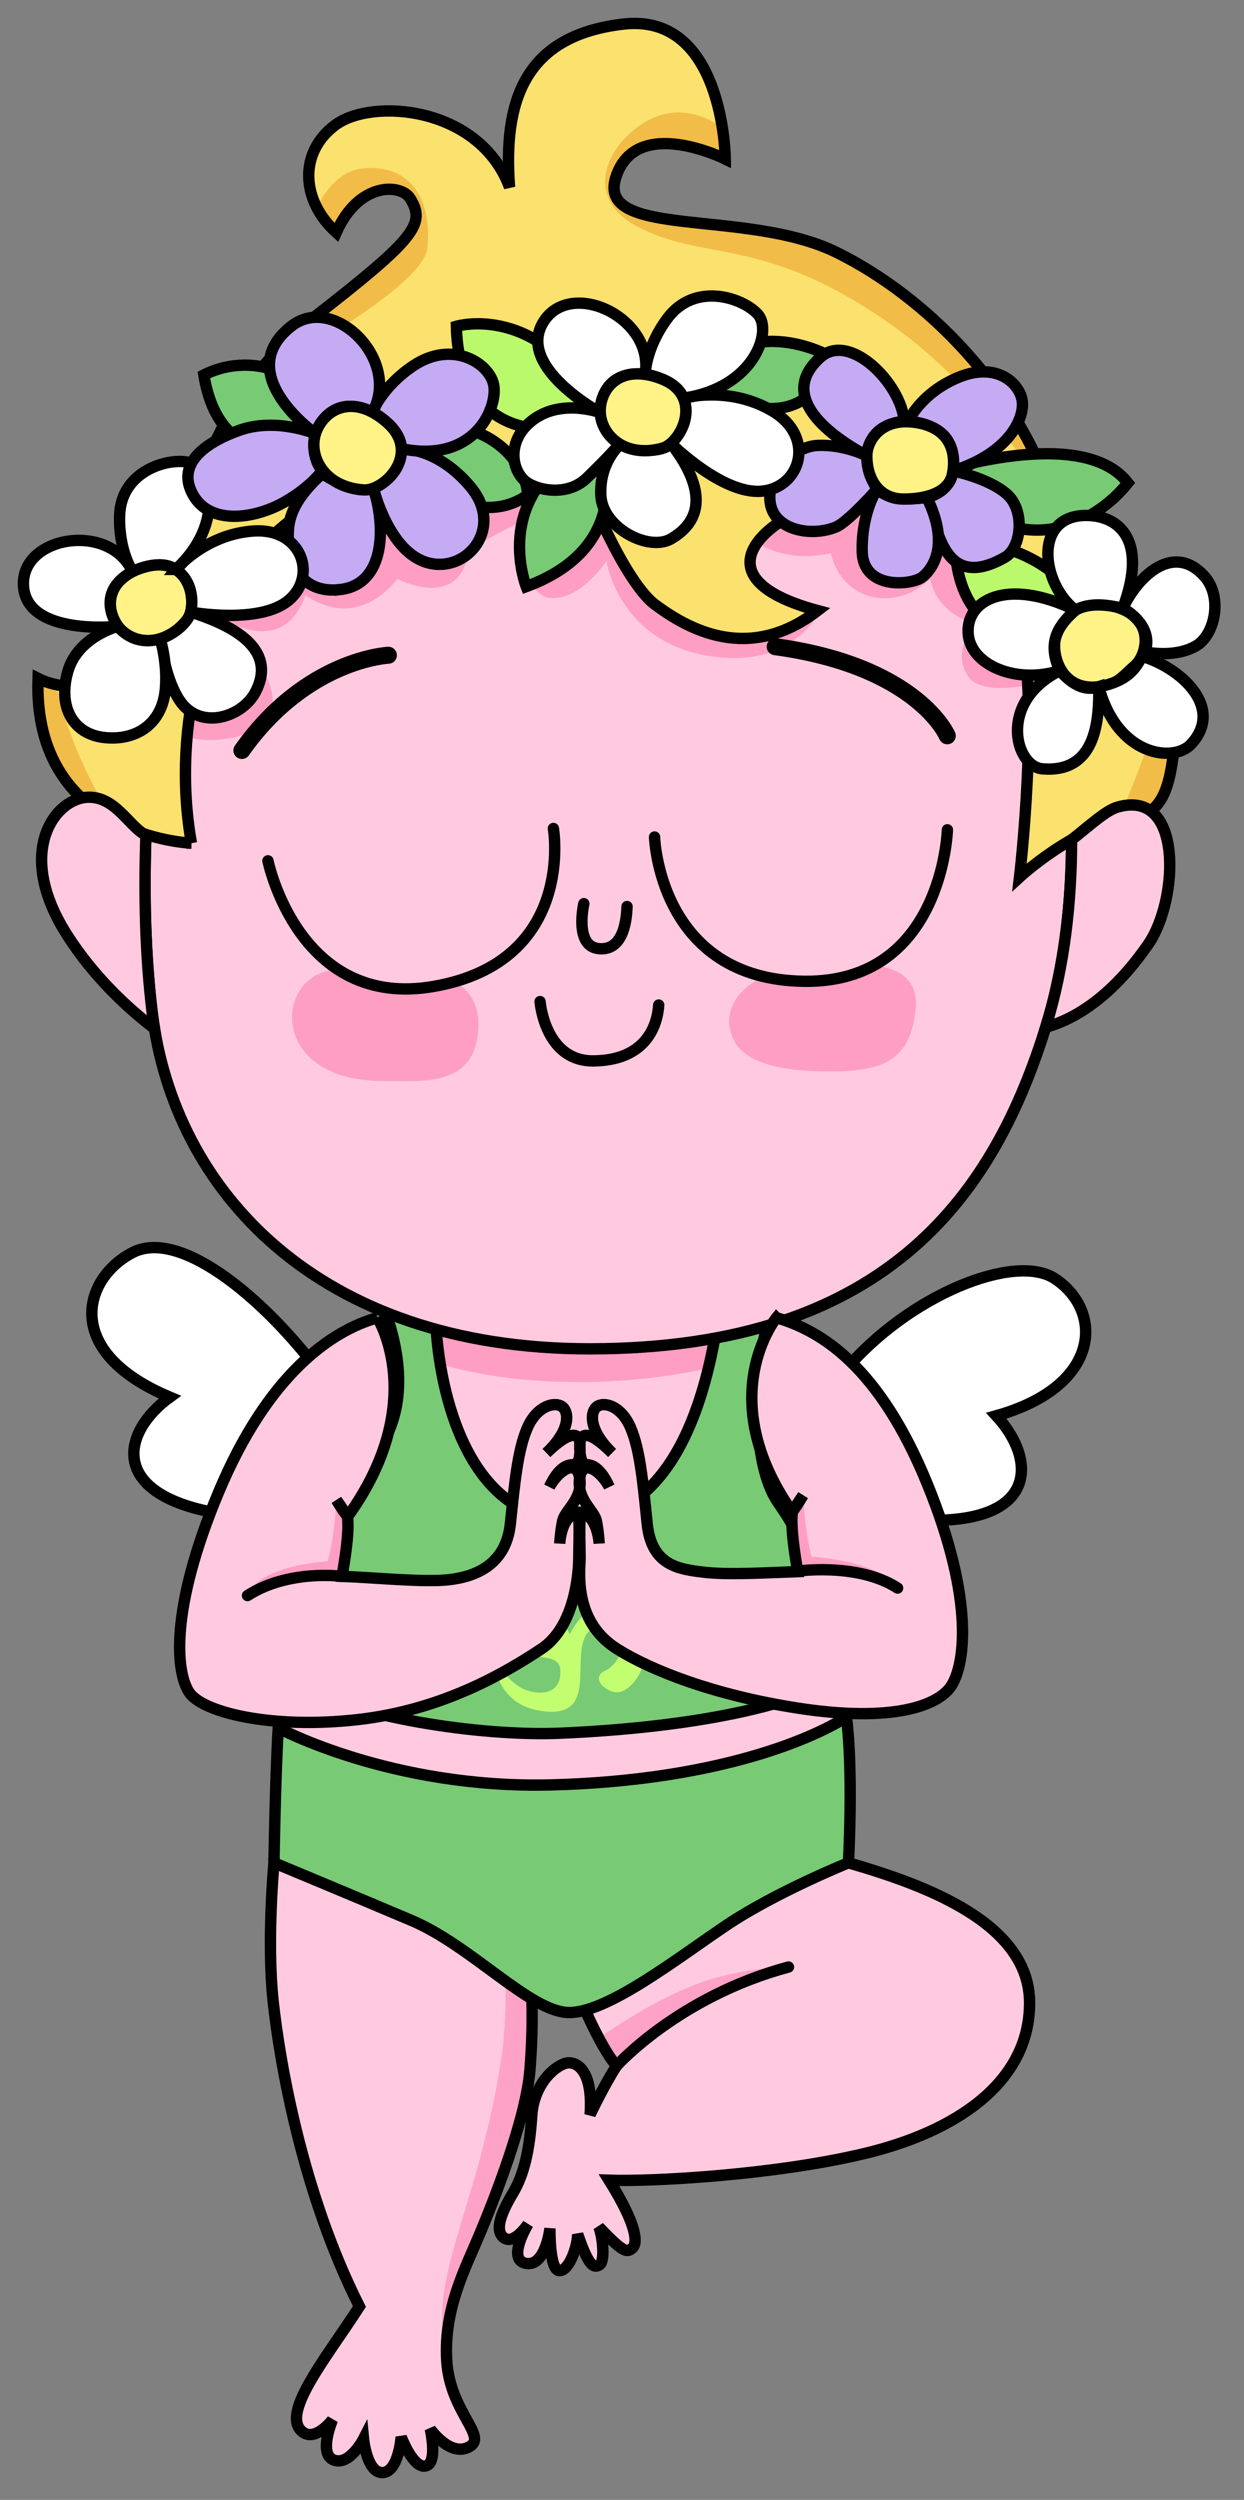 <svg xmlns="http://www.w3.org/2000/svg" fill-rule="evenodd" clip-rule="evenodd" viewBox="0 0 219 440">
  <rect x="0" y="0" width="219" height="440" fill="#808080" stroke="none"/>
  <g id="grl3" fill-rule="nonzero">
    <path fill="#fff" stroke="#000" stroke-width="2" d="M60.879 293.551s-32.293-9.242-22.875-27.273c-18.932-3.419-16.558-14.232-8.113-20.373-19.11-8.016-15.221-20.952-6.562-25.44 8.659-4.487 24.362 8.957 34.404 23.078 19.761 27.788 14.714 48.503 3.146 50.008z"/>
    <path fill="#fff" stroke="#000" stroke-width="2" d="M135.728 289.881s33.475-2.78 27.747-22.3c19.234.332 19.01-10.736 11.922-18.403 18.536-5.214 18.893-18.451 10.32-24.121-7.007-4.634-25.774 2.807-37.17 16.385-21.921 26.118-23.873 44.711-12.819 48.439z"/>
    <path fill="#ffcae0" d="M101.664 350.651s3.845 9.512 6.881 12.952c-2.226 3.442-4.665 8.576-4.665 8.576.513-7.189-1.926-9.115-3.723-9.115s-6.162 3.21-6.547 9.372c-.385 6.162-1.412 10.399-3.338 13.608-1.925 3.209-3.337 6.546-1.54 7.831 1.797 1.283 4.236-2.44 4.236-2.44s-3.851 6.29-.385 6.933c3.466.641 4.236-6.162 4.236-6.162s-.128 7.445 1.669 7.445c1.798 0 3.21-4.493 3.21-6.418 1.925 5.648 2.824 6.033 3.851 5.392 1.027-.643.513-5.136-.129-6.676 4.494 4.75 5.007 4.493 5.906 3.723.898-.771 1.026-3.723-4.108-11.939 7.446.257 28.744-.852 44.836-4.667 16.091-3.815 29.197-12.442 29.197-26.543 0-14.101-18.488-20.783-31.889-24.658-13.4-3.876-47.698 22.786-47.698 22.786"/>
    <path fill="#ffa2c7" d="M138.806 346.208c-9.653.516-17.451 1.654-33.408 12.476 1.024 1.929 2.13 3.766 3.147 4.919 0 0 10.877-12.181 30.261-17.395"/>
    <path fill="none" stroke="#000" stroke-linecap="round" stroke-linejoin="round" stroke-width="2" d="M108.546 363.603s10.876-12.181 30.261-17.395"/>
    <path fill="none" stroke="#000" stroke-width="2" d="M101.664 350.651s3.845 9.512 6.881 12.952c-2.226 3.442-4.665 8.576-4.665 8.576.513-7.189-1.926-9.115-3.723-9.115s-6.162 3.21-6.547 9.372c-.385 6.162-1.412 10.399-3.338 13.608-1.925 3.209-3.337 6.546-1.54 7.831 1.797 1.283 4.236-2.44 4.236-2.44s-3.851 6.29-.385 6.933c3.466.641 4.236-6.162 4.236-6.162s-.128 7.445 1.669 7.445c1.798 0 3.21-4.493 3.21-6.418 1.925 5.648 2.824 6.033 3.851 5.392 1.027-.643.513-5.136-.129-6.676 4.494 4.75 5.007 4.493 5.906 3.723.898-.771 1.026-3.723-4.108-11.939 7.446.257 28.744-.852 44.836-4.667 16.091-3.815 29.197-12.442 29.197-26.543 0-14.101-18.488-20.783-31.889-24.658-13.4-3.876-47.698 22.786-47.698 22.786z"/>
    <path fill="#ffcae0" d="M48.231 327.865s-1.289 13.74-.146 24.356c1.144 10.618 5.063 33.647 15.19 53.736-5.553 8.656-13.593 18.357-10.32 21.794 2.325 2.441 5.58-1.861 5.58-1.861s-2.557 6.046.233 7.092c2.79 1.046 5.232-3.721 5.232-3.721s.581 6.046 3.371 5.93c2.79-.116 3.256-6.278 3.256-6.278s2.092 5.581 4.301 5.115c2.209-.465.814-6.51.814-6.51s3.488 4.999 6.859 3.139c3.371-1.86-3.371-6.045-3.953-15.113-.581-9.069 3.255-16.277 5.697-22.089 2.441-5.814 8.254-20.346 8.951-29.182.698-8.835.233-14.648.233-14.648s-9.766-11.044-18.834-16.393c-9.068-5.347-26.464-5.367-26.464-5.367"/>
    <path fill="#ffa2c7" d="M88.864 344.751c.273 5.34.268 12.332-.834 19.017-2.216 13.433-5.54 22.712-7.895 31.021-2.003 7.073-3.194 13.044-1.542 19.191-.082-8.338 3.452-15.052 5.751-20.527 2.441-5.812 8.254-20.345 8.952-29.181.697-8.834.233-14.648.233-14.648s-1.842-2.081-4.665-4.873"/>
    <path fill="none" stroke="#000" stroke-width="2" d="M48.231 327.865s-1.289 13.74-.146 24.356c1.144 10.618 5.063 33.647 15.19 53.736-5.553 8.656-13.593 18.357-10.32 21.794 2.325 2.441 5.58-1.861 5.58-1.861s-2.557 6.046.233 7.092c2.79 1.046 5.232-3.721 5.232-3.721s.581 6.046 3.371 5.93c2.79-.116 3.256-6.278 3.256-6.278s2.092 5.581 4.301 5.115c2.209-.465.814-6.51.814-6.51s3.488 4.999 6.859 3.139c3.371-1.86-3.371-6.045-3.953-15.113-.581-9.069 3.255-16.277 5.697-22.089 2.441-5.814 8.254-20.346 8.951-29.182.698-8.835.233-14.648.233-14.648s-9.766-11.044-18.834-16.393c-9.068-5.347-26.464-5.367-26.464-5.367z"/>
    <path fill="#ffcae0" stroke="#000" stroke-width="2" d="M50.151 296.032s-1.062 6.021-1.165 8.094c-.104 2.073 15.903 15.988 49.402 16.416 33.498.427 50.619-18.317 50.619-18.317s-.428-4.696-1.106-6.888c-9.204-1.235-36.979-1.101-49.241-1.139-31.032-.096-48.509 1.834-48.509 1.834z"/>
    <path fill="#ffcae0" d="M74.397 232.33s8.981 3.813 26.697 4.306c17.716.492 26.574-2.337 26.574-2.337s-4.183 34.816-26.943 34.078c-22.76-.738-25.59-28.542-26.328-36.047"/>
    <path fill="#ff9ec3" d="M101.093 236.635c-17.716-.492-26.697-4.306-26.697-4.306.157 1.59.41 4.098.924 7.061 5.436 1.844 13.337 3.599 24.076 3.832 11.176.243 20.433-1.199 27.092-2.787.874-3.635 1.179-6.137 1.179-6.137s-8.858 2.829-26.574 2.337"/>
    <path fill="#78cb74" stroke="#000" stroke-width="2" d="M135.895 230.525c-2.811 1.002-6.013 1.906-9.654 2.624-1.752 10.702-6.939 35.037-26.521 34.392-18.227-.601-22.767-24.4-23.065-36.223-3.961-.973-7.226-2.058-9.88-3.156 1.93 4.431 5.391 14.452 1.906 23.165-4.633 11.581-16.678 25.248-18.531 44.705 15.057 7.181 36.599 9.497 48.18 9.033 11.582-.463 36.135-2.316 49.57-9.728-3.475-16.91-5.56-23.164-10.887-30.807-5.221-7.49-4.212-25.65-1.118-34.005z"/>
    <path fill="#ffcae0" d="M103.838 237.404c-48.004.013-73.245-28.031-77.033-59.098-3.789-31.065 1.767-67.182 5.051-77.79 3.283-10.608 15.407-42.937 71.982-46.472 56.575-3.536 72.992 36.369 78.043 49.756 5.052 13.385 11.113 48.24 2.273 76.78-8.839 28.54-27.025 56.811-80.316 56.824"/>
    <path fill="none" stroke="#000" stroke-width="2" d="M103.838 237.404c-48.004.013-73.245-28.031-77.033-59.098-3.789-31.065 1.767-67.182 5.051-77.79 3.283-10.608 15.407-42.937 71.982-46.472 56.575-3.536 72.992 36.369 78.043 49.756 5.052 13.385 11.113 48.24 2.273 76.78-8.839 28.54-27.025 56.811-80.316 56.824z"/>
    <path fill="#ff9ec3" d="M181.881 103.799c-5.051-13.387-21.468-53.292-78.043-49.756-56.576 3.535-68.699 35.864-71.982 46.472-1.478 4.774-3.414 14.722-4.753 27.044 4.257 2.257 9.513 3.625 15.235 1.926 14.364-4.265-3.142-20.649-3.142-20.649s10.549 7.183 14.588-4.04c9.651 6.509 16.16-2.917 16.16-2.917s10.998 5.835 12.568-4.937c5.612-3.592 8.978-4.939 8.978-4.939s0 12.793 5.387 13.242c5.386.45 9.875-6.508 9.875-6.508s2.387 16.06 21.321 17.057c12.793.673 16.833-9.202 16.833-9.202-15.486 3.815-17.281-1.122-15.711-14.364 5.612 5.836 11.671 6.284 17.058 5.162 2.244 8.977 11.895 10.099 17.506 4.489 1.347 6.509 7.855 7.855 7.855 7.855s-4.488 5.162-.898 9.651c2.24 2.799 9.887 1.584 15.329.272-1.23-6.581-2.737-12.077-4.164-15.858"/>
    <path fill="none" stroke="#000" stroke-linecap="round" stroke-linejoin="round" stroke-width="3" d="M68.367 115.325s-14.395.645-25.781 16.758"/>
    <path fill="none" stroke="#000" stroke-linecap="round" stroke-linejoin="round" stroke-width="3" d="M166.762 129.504s-5.156-12.246-30.292-15.684"/>
    <path fill="#ff9ec3" d="M67.294 190.249c-20.184 0-18.999-18.811-8.277-19.562 10.722-.753 25.395-1.318 25.207 9.781-.188 11.098-9.97 9.781-16.93 9.781"/>
    <path fill="#ff9ec3" d="M147.616 188.556c-17.123.364-18.623-4.891-19.187-7.9-.564-3.01 1.505-9.594 14.296-10.723 12.792-1.129 19.375.376 18.435 8.089-.94 7.712-4.703 10.346-13.544 10.534"/>
    <path fill="none" stroke="#000" stroke-linecap="round" stroke-linejoin="round" stroke-width="2" d="M102.784 159.048s-1.724 7.401 2.535 7.908c4.258.508 4.968-4.561 5.069-7.4"/>
    <path fill="none" stroke="#000" stroke-linecap="round" stroke-linejoin="round" stroke-width="2" d="M95.078 176.285s.812 10.544 9.429 10.442c8.618-.1 11.153-5.474 11.457-9.834"/>
    <path fill="#fbe16e" d="M33.698 148.404s-28-1-27-29c8 4 21.5-.5 23.5-14.5s7-35 25-49 19.792-16.496 17-21c-1.579-2.546-9-3-13 6-6.149-5.526-6.701-14.028-.187-18.886 6.515-4.858 25.395-3.312 30.695 10.931-1.104-14.685 2.262-26.652 20.026-28.709 17.764-2.058 17.951 23.748 17.951 23.748s-15.707-7.855-19.26 3.179c-3.553 11.032 23 5.423 38.894 13.276 15.895 7.854 32.163 24.309 38.334 44.317 6.171 20.008 9.536 37.959 21.878 31.602-1.122 17.39-1.309 23-9.911 24.122-8.602 1.122-18.138 9.91-18.138 9.91s3.74-31.601-.187-46.186c-3.927-14.586-15.333-22.066-27.675-21.318-12.341.748-32.724 13.837-7.667 20.57-12.154 9.349-22.834 3.256-28.63-1.045-5.797-4.301-14.191-24.387-14.752-30.183-14.585 8.788-33.098-.374-53.292 18.699-11.016 10.403-17.246 32.711-13.579 53.473"/>
    <path fill="#f1bc47" d="M20.034 144.513c-6.12-9.681-8.91-18.306-10.176-24.024-1.115-.234-2.179-.594-3.16-1.085-.505 14.143 6.389 21.392 13.336 25.109"/>
    <path fill="#f1bc47" d="M196.701 144.651c.306-.058.613-.128.917-.167 8.602-1.122 8.789-6.732 9.911-24.122-.808.416-1.575.723-2.309.936-3.035 10.295-6.254 18.284-8.519 23.353"/>
    <path fill="#f1bc47" d="M185.651 88.76c-6.171-20.009-22.439-36.464-38.333-44.317-15.895-7.854-42.448-2.245-38.895-13.277 3.553-11.033 19.26-3.178 19.26-3.178s-.02-2.346-.529-5.559c-2.214-1.542-5.051-2.779-8.397-2.609-8.388.426-18.767 13.364-6.824 19.904 11.943 6.54 22.322 1.422 45.07 17.488 12.14 8.574 22.05 21.438 28.656 31.573-.003-.008-.005-.017-.008-.025"/>
    <path fill="#f1bc47" d="M55.198 55.904c-4.188 3.258-7.664 6.896-10.571 10.735 13.447-7.288 30.117-17.416 30.625-23.076.853-9.525-3.839-14.643-11.232-13.932-4.195.403-6.786 3.918-8.244 6.883.81 1.573 1.951 3.068 3.422 4.39 4-9 11.421-8.546 13-6 2.792 4.504 1 7-17 21"/>
    <path fill="none" stroke="#000" stroke-width="2" d="M33.698 148.404s-28-1-27-29c8 4 21.5-.5 23.5-14.5s7-35 25-49 19.792-16.496 17-21c-1.579-2.546-9-3-13 6-6.149-5.526-6.701-14.028-.187-18.886 6.515-4.858 25.395-3.312 30.695 10.931-1.104-14.685 2.262-26.652 20.026-28.709 17.764-2.058 17.951 23.748 17.951 23.748s-15.707-7.855-19.26 3.179c-3.553 11.032 23 5.423 38.894 13.276 15.895 7.854 32.163 24.309 38.334 44.317 6.171 20.008 9.536 37.959 21.878 31.602-1.122 17.39-1.309 23-9.911 24.122-8.602 1.122-18.138 9.91-18.138 9.91s3.74-31.601-.187-46.186c-3.927-14.586-15.333-22.066-27.675-21.318-12.341.748-32.724 13.837-7.667 20.57-12.154 9.349-22.834 3.256-28.63-1.045-5.797-4.301-14.191-24.387-14.752-30.183-14.585 8.788-33.098-.374-53.292 18.699-11.016 10.403-17.246 32.711-13.579 53.473z"/>
    <path fill="#78cb74" stroke="#000" stroke-width="2" d="M56.876 78.288s-17.881 7.078-20.985-12.293c9.064-4.595 21.358.124 20.985 12.293z"/>
    <path fill="#78cb74" stroke="#000" stroke-width="2" d="M92.887 87.104s-10.058 8.319-21.234-7.326c5.588-9.562 20.613-2.484 21.234 7.326z"/>
    <path fill="#78cb74" stroke="#000" stroke-width="2" d="M92.638 103.247s-6.954-17.509 12.914-25.704c2.856 8.568 2.235 20.116-12.914 25.704z"/>
    <path fill="#78cb74" stroke="#000" stroke-width="2" d="M146.903 63.138s-15.025-9.313-24.959 4.595c10.058 4.594 19.496 8.071 24.959-4.595z"/>
    <path fill="#78cb74" stroke="#000" stroke-width="2" d="M164.659 83.254s25.829-8.691 33.9 1.738c-5.712 7.202-19.744 15.15-33.9-1.738z"/>
    <path fill="#bbf96c" stroke="#000" stroke-width="2" d="M168.136 94.803s20.24.62 23.221 16.019c-11.549 4.469-23.345.248-23.221-16.019z"/>
    <path fill="#bbf96c" stroke="#000" stroke-width="2" d="M80.345 57.426s14.894-4.479 25.328 15.207c-9.185 5.654-24.955 3.916-25.328-15.207z"/>
    <path fill="#c5abf3" d="M59.873 103.767c-7.437.86-9.498-5.625-9.082-10.726.313-3.837 2.959-6.98 5.951-9.708 2.139 1.621 7.053 3.364 9.001 2.627 2.106 6.465 2.245 16.867-5.87 17.807"/>
    <path fill="none" stroke="#000" stroke-width="2" d="M59.873 103.767c-7.437.86-9.498-5.625-9.082-10.726.313-3.837 2.959-6.98 5.951-9.708 2.139 1.621 7.053 3.364 9.001 2.627 2.106 6.465 2.245 16.867-5.87 17.807z"/>
    <path fill="#c5abf3" stroke="#000" stroke-width="2" d="M70.663 78.969s6.372-.291 12.227 6.791c5.856 7.082-.567 15.135-7.516 13.31-6.948-1.827-9.631-13.11-9.631-13.11s5-2 4.92-6.991z"/>
    <path fill="#c5abf3" stroke="#000" stroke-width="2" d="M65.571 72.529s1.664-4.469 7.234-8.179c6.977-4.647 13.687-.276 14.157 3.717.475 4.036-3.545 13.526-16.298 10.902-.091-3.837-5.093-6.44-5.093-6.44z"/>
    <path fill="#c5abf3" stroke="#000" stroke-width="2" d="M55.535 76.342s-14.947-10.557-4.24-18.937c7.482-5.858 19.405 6 14.276 15.124-7.707-3.682-10.036 3.813-10.036 3.813z"/>
    <path fill="#fff387" d="M32.838 109.21c-4.165 4.997-9.713 4.12-12.068 1.03-2.355-3.091-2.208-8.831 5.298-10.596 7.506-1.767 8.978 6.917 6.77 9.566"/>
    <path fill="none" stroke="#000" stroke-width="2" d="M32.838 109.21c-4.165 4.997-9.713 4.12-12.068 1.03-2.355-3.091-2.208-8.831 5.298-10.596 7.506-1.767 8.978 6.917 6.77 9.566z"/>
    <path fill="#fff" d="M44.909 121.911c-2.087 3.895-8.475 6.38-12.349 2.521-2.523-2.514-3.891-8.268-4.332-12.012 2.386-.74 4.858-2.813 5.358-4.686 6.034 1.913 15.733 5.946 11.323 14.177"/>
    <path fill="none" stroke="#000" stroke-width="2" d="M44.909 121.911c-2.087 3.895-8.475 6.38-12.349 2.521-2.523-2.514-3.891-8.268-4.332-12.012 2.386-.74 4.858-2.813 5.358-4.686 6.034 1.913 15.733 5.946 11.323 14.177z"/>
    <path fill="#fff" stroke="#000" stroke-width="2" d="M30.964 100.217s5.111-6.166 13.647-6.755c8.536-.589 11.332 7.947 6.182 12.216-5.152 4.268-17.207 2.056-17.207 2.056s1.199-4.87-2.622-7.517z"/>
    <path fill="#fff" stroke="#000" stroke-width="2" d="M23.328 100.578s-2.479-3.684-2.265-9.911c.269-7.801 8.536-10.155 12.216-9.272 3.679.883 6.59 10.596-2.315 18.823-2.953-2.014-7.636.36-7.636.36z"/>
    <path fill="#fff" stroke="#000" stroke-width="2" d="M20.769 110.241s-16.042 1.766-16.63-7.064c-.589-8.831 15.068-11.429 19.189-2.599-6.967 3.835-2.559 9.663-2.559 9.663z"/>
    <path fill="#fff" stroke="#000" stroke-width="2" d="M28.206 112.442s1.335 4.261.889 8.965c-.567 5.985-5.088 8.996-10.681 8.407-5.592-.589-8.241-5.445-6.475-11.626 1.766-6.182 8.83-7.947 8.83-7.947s2.518 3.603 7.437 2.201z"/>
    <path fill="#c5abf3" stroke="#000" stroke-width="2" d="M56.708 82.89s-1.985 2.771-6.37 5.326c-5.579 3.25-13.339 4.18-16.325-1.07-2.986-5.25 1.601-9.076 8.102-11.402 6.5-2.327 13.42.598 13.42.598s-1.109 3.545 1.173 6.548z"/>
    <path fill="#fff387" d="M63.986 86.231c-6.969-.508-9.675-5.899-8.451-9.889 1.224-3.989 6.326-7.453 12.565-2.007 6.238 5.447-.421 12.166-4.114 11.896"/>
    <path fill="none" stroke="#000" stroke-width="2" d="M63.986 86.231c-6.969-.508-9.675-5.899-8.451-9.889 1.224-3.989 6.326-7.453 12.565-2.007 6.238 5.447-.421 12.166-4.114 11.896z"/>
    <path fill="#c5abf3" d="M144.416 62.898c5.167-4.623 14.278 4.664 14.754 11.232-4.786.604-6.187 3.141-6.568 6.092-7.805-4.188-15.42-10.851-8.186-17.324"/>
    <path fill="none" stroke="#000" stroke-width="2" d="M144.416 62.898c5.167-4.623 14.278 4.664 14.754 11.232-4.786.604-6.187 3.141-6.568 6.092-7.805-4.188-15.42-10.851-8.186-17.324z"/>
    <path fill="#c5abf3" stroke="#000" stroke-width="2" d="M159.842 74.237s2.144-5.003 8.836-7.797c6.692-2.794 10.655.91 11.24 3.899.585 2.989-2.014 9.356-12.15 12.54.325-4.614-1.364-6.108-2.274-6.823-.909-.715-3.183-1.884-5.652-1.819z"/>
    <path fill="#c5abf3" d="M176.929 98.082c2.917-1.67 3.573-8.252.325-11.11-3.249-2.859-9.486-4.093-9.486-4.093s-.26 3.638-4.613 4.678c1.819 4.418 2.534 16.957 13.774 10.525"/>
    <path fill="none" stroke="#000" stroke-width="2" d="M176.929 98.082c2.917-1.67 3.573-8.252.325-11.11-3.249-2.859-9.486-4.093-9.486-4.093s-.26 3.638-4.613 4.678c1.819 4.418 2.534 16.957 13.774 10.525z"/>
    <path fill="#c5abf3" stroke="#000" stroke-width="2" d="M154.384 86.126s-2.729 4.028-2.599 10.915c.13 6.888 8.836 5.978 10.655 4.483 1.819-1.494 4.808-5.717.715-13.968-4.288.585-6.822.13-8.771-1.43z"/>
    <path fill="#c5abf3" stroke="#000" stroke-width="2" d="M152.602 80.222s-4-2.022-8.613-1.827c-4.614.195-9.161 5.392-8.382 10.2.78 4.809 7.342 5.913 11.565 4.158 2.168-.9 7.212-6.627 7.212-6.627s-1.745-2.842-1.782-5.904z"/>
    <path fill="#fff387" d="M152.602 80.222c0-2.665 2.57-6.948 8.947-5.807 6.378 1.143 6.759 6.092 6.093 9.138-.667 3.046-4.379 4.284-8.567 4.284-4.188 0-6.473-3.332-6.473-7.615"/>
    <path fill="none" stroke="#000" stroke-width="2" d="M152.602 80.222c0-2.665 2.57-6.948 8.947-5.807 6.378 1.143 6.759 6.092 6.093 9.138-.667 3.046-4.379 4.284-8.567 4.284-4.188 0-6.473-3.332-6.473-7.615z"/>
    <path fill="#fff" d="M118.184 94.821c-3.959 2.332-12.079-1.882-12.404-7.561-.203-3.555 1.04-6.669 3.377-9.108 2.738 1.542 7.531 1.493 8.97-.096 4.037 5.202 7.474 12.396.057 16.765"/>
    <path fill="none" stroke="#000" stroke-width="2" d="M118.184 94.821c-3.959 2.332-12.079-1.882-12.404-7.561-.203-3.555 1.04-6.669 3.377-9.108 2.738 1.542 7.531 1.493 8.97-.096 4.037 5.202 7.474 12.396.057 16.765z"/>
    <path fill="#fff" stroke="#000" stroke-width="2" d="M120.321 70.072s8.018-2.262 15.674 2.275c7.657 4.537 5.01 13.496-1.921 14.109-6.93.613-15.946-8.4-15.946-8.4s3.901-3.462 2.193-7.984z"/>
    <path fill="#fff" stroke="#000" stroke-width="2" d="M113.57 65.871s.053-4.617 3.914-9.823c4.836-6.521 13.305-3.655 15.934-.726 2.629 2.929-.614 12.964-13.097 14.75-1.339-3.468-6.751-4.201-6.751-4.201z"/>
    <path fill="#fff" stroke="#000" stroke-width="2" d="M105.673 72.633s-14.779-7.96-10.068-15.869c4.71-7.908 19.651-.888 17.964 9.106-8.229-.83-7.896 6.763-7.896 6.763z"/>
    <path fill="#fff" stroke="#000" stroke-width="2" d="M109.115 78.145s-2.28 2.583-5.818 5.994c-3.568 3.441-9.225 2.084-11.02.383-2.421-2.294-2.74-7.071 1.142-10.298 5.142-4.274 12.254-1.591 12.254-1.591s.18 3.632 3.442 5.512z"/>
    <path fill="#fff387" d="M116.614 78.877c-6.517 1.82-10.75-2.207-10.941-6.244-.192-4.036 3.324-8.864 10.793-5.944 7.47 2.919 3.603 11.223.148 12.188"/>
    <path fill="none" stroke="#000" stroke-width="2" d="M116.614 78.877c-6.517 1.82-10.75-2.207-10.941-6.244-.192-4.036 3.324-8.864 10.793-5.944 7.47 2.919 3.603 11.223.148 12.188z"/>
    <path fill="#fff387" d="M193.434 120.88c-7.014.85-8.537-6.324-7.483-9.17 1.054-2.846 3.794-6.957 10.645-4.849 6.851 2.108 5.376 8.432 3.162 10.33-2.213 1.897-2.845 3.267-6.324 3.689"/>
    <path fill="none" stroke="#000" stroke-width="2" d="M193.434 120.88c-7.014.85-8.537-6.324-7.483-9.17 1.054-2.846 3.794-6.957 10.645-4.849 6.851 2.108 5.376 8.432 3.162 10.33-2.213 1.897-2.845 3.267-6.324 3.689z"/>
    <path fill="#fff" d="M211.985 101.38c3.333 3.667 1.897 10.436-1.476 12.332-3.372 1.897-7.483 1.266-8.959 1.055 1.581-4.322-2.951-7.274-3.899-7.695 2.845-6.007 9.064-11.489 14.334-5.692"/>
    <path fill="none" stroke="#000" stroke-width="2" d="M211.985 101.38c3.333 3.667 1.897 10.436-1.476 12.332-3.372 1.897-7.483 1.266-8.959 1.055 1.581-4.322-2.951-7.274-3.899-7.695 2.845-6.007 9.064-11.489 14.334-5.692z"/>
    <path fill="#fff" d="M209.666 130.999c-3.021 3.237-12.964 2.214-16.232-10.118 4.954-.949 6.535-3.162 7.589-5.376 7.062 2.108 14.546 9.17 8.643 15.494"/>
    <path fill="none" stroke="#000" stroke-width="2" d="M209.666 130.999c-3.021 3.237-12.964 2.214-16.232-10.118 4.954-.949 6.535-3.162 7.589-5.376 7.062 2.108 14.546 9.17 8.643 15.494z"/>
    <path fill="#fff" d="M183.527 135.32c-4.861-.391-7.905-11.805 3.057-17.285 2.108 2.424 4.427 3.688 6.851 2.846.105 6.534-.738 15.177-9.908 14.439"/>
    <path fill="none" stroke="#000" stroke-width="2" d="M183.527 135.32c-4.861-.391-7.905-11.805 3.057-17.285 2.108 2.424 4.427 3.688 6.851 2.846.105 6.534-.738 15.177-9.908 14.439z"/>
    <path fill="#fff" d="M170.457 111.71c-.586-5.979 6.641-10.225 18.867-4.321-2.741 2.424-5.164 5.48-2.741 10.645-7.694 2.424-15.599-.949-16.126-6.324"/>
    <path fill="none" stroke="#000" stroke-width="2" d="M170.457 111.71c-.586-5.979 6.641-10.225 18.867-4.321-2.741 2.424-5.164 5.48-2.741 10.645-7.694 2.424-15.599-.949-16.126-6.324z"/>
    <path fill="#fff" d="M190.694 90.735c5.709-.274 11.7 3.689 6.957 16.338-3.795-.949-6.43-.738-8.327.316-6.008-4.637-7.379-16.232 1.37-16.654"/>
    <path fill="none" stroke="#000" stroke-width="2" d="M190.694 90.735c5.709-.274 11.7 3.689 6.957 16.338-3.795-.949-6.43-.738-8.327.316-6.008-4.637-7.379-16.232 1.37-16.654z"/>
    <path fill="#ffcae0" d="M196.739 142.055c-2.072.592-4.905 3.257-8.093 5.752-.003 10.853-1.231 22.241-4.492 32.772-.023.076-.049.15-.072.225 9.284-2.569 15.631-11.101 18.079-14.639 5.281-7.627 6.281-27.454-5.422-24.11"/>
    <path fill="none" stroke="#000" stroke-width="2" d="M196.739 142.055c-2.072.592-4.905 3.257-8.093 5.752-.003 10.853-1.231 22.241-4.492 32.772-.023.076-.049.15-.072.225 9.284-2.569 15.631-11.101 18.079-14.639 5.281-7.627 6.281-27.454-5.422-24.11z"/>
    <path fill="#ffcae0" d="M26.804 178.306c-1.25-10.25-1.48-21.048-1.112-31.3-3.055-1.578-5.458-7.027-10.459-6.672-5.724.409-12.626 9.822-3.407 24.251 4.707 7.367 10.664 12.85 15.372 16.455-.149-.908-.283-1.819-.394-2.734"/>
    <path fill="none" stroke="#000" stroke-width="2" d="M26.804 178.306c-1.25-10.25-1.48-21.048-1.112-31.3-3.055-1.578-5.458-7.027-10.459-6.672-5.724.409-12.626 9.822-3.407 24.251 4.707 7.367 10.664 12.85 15.372 16.455-.149-.908-.283-1.819-.394-2.734z"/>
    <path fill="#78cb74" stroke="#000" stroke-width="2" d="M48.986 304.125s19.898 10.741 48.03 10.029c28.132-.713 45.225-7.656 51.991-11.929 1.246 9.615.356 25.639.356 25.639s-12.82 5.163-21.544 11.039c-8.725 5.875-21.01 15.491-27.776 15.312-6.765-.178-17.093-11.751-27.598-16.202-10.504-4.451-24.214-10.149-24.214-10.149s.236-15.24.755-23.739z"/>
    <path fill="#c3fe71" d="M91.245 290.547c3.27 1.783 7.402.286 7.415 3.65.013 3.365-2.463 4.328-5.765 3.365-3.301-.963-5.914-5.64-5.914-5.64s0 8.941 9.766 9.354c9.767.413 1.788-13.618 8.804-15.131 7.015-1.513 4.126 6.465 1.1 7.84-3.026 1.376.275 4.127 2.339 3.852 2.063-.275 6.464-4.952 3.163-10.454-3.301-5.502-8.528-6.465-11.829.275-2.889-5.502-4.953-6.74-8.941-6.328-3.99.413-3.577 2.339-2.201 3.715 1.375 1.375 6.327-2.201 7.84 2.063-4.814.137-6.74.55-6.74.55s-.55 2.064.963 2.889"/>
    <path fill="#c3fe71" d="M93.308 275.691s3.714 3.439 10.592.688c2.063 1.513 2.063 3.164 2.063 3.164s-8.528 1.651-12.655-3.852"/>
    <path fill="#c3fe71" d="M98.504 271.42c2.741-.095 2.742 4.342.114 4.342s-3.427-4.228-.114-4.342"/>
    <path fill="#ffcae0" stroke="#000" stroke-linecap="round" stroke-linejoin="round" stroke-width="2" d="M47.172 151.513s5.359 26.232 29.146 22.109c25.125-4.354 21.105-27.804 21.105-27.804"/>
    <path fill="#ffcae0" stroke="#000" stroke-linecap="round" stroke-linejoin="round" stroke-width="2" d="M115.23 147.319s.752 25.129 26.413 25.396c24.38.254 25.142-26.667 25.142-26.667"/>
    <path fill="#ffcae0" d="M66.442 231.932s9.337 14.783-5.252 35.015c-1.167-1.557-1.946-2.918-1.946-2.918s1.149 1.601 1.923 2.874c.381 2.851-.53 7.922-.95 10.548 5.641.194 14.459 1.102 18.868.584 4.409-.519 9.985-2.464 10.763-9.856.778-7.392 1.297-12.968 2.983-16.857 1.685-3.891 4.798-4.669 6.094-3.761 1.297.907 1.557 4.149-2.723 8.169 4.798-4.668 5.828-2.989 5.864-1.816.043 1.387.284 3.891-1.325 3.891-1.95 0-3.372 2.464-4.02 3.89 1.556-2.853 4.828-5.114 5.347-1.483.519 3.631-2.624 5.633-3.013 7.449-.389 1.815-.519 4.019-.519 4.019s.197-4.794 3.093-5.446c.519.518.259 5.706.259 7.91 0 2.204-.499 12.059-6.593 16.08-6.095 4.02-17.248 10.763-32.419 12.448-15.172 1.686-27.232-1.297-29.566-4.798-2.334-3.501-3.501-14.523 5.187-35.271s19.84-28.405 27.945-30.671"/>
    <path fill="#ff9ec3" d="M60.217 277.451s-9.426-1.299-16.646 3.381c0 0 .985-4.981 14.114-6.03 1.155-3.993 1.559-10.773 1.559-10.773s1.354 1.891 1.946 2.918c.066 3.233-.973 10.504-.973 10.504"/>
    <path fill="none" stroke="#000" stroke-linecap="round" stroke-linejoin="round" stroke-width="2" d="M60.217 277.451s-9.426-1.299-16.646 3.381"/>
    <path fill="#ffcae0" d="M136.69 231.932s-11.401 13.949 2.784 34.18c1.134-1.556 1.891-2.918 1.891-2.918s-1.117 1.602-1.869 2.874c-.37 2.851.515 7.923.923 10.549-5.484.194-12.313.611-16.6.092-4.287-.519-9.13-1.138-9.886-8.53-.757-7.392-1.261-12.968-2.9-16.857-1.639-3.891-4.665-4.669-5.926-3.761-1.261.907-1.513 4.149 2.647 8.169-4.665-4.668-5.527-2.983-5.653-1.816-.126 1.167-.034 3.891 1.241 3.891 1.895 0 3.278 2.464 3.908 3.89-1.513-2.853-4.718-5.087-5.223-1.456-.504 3.63 2.576 5.606 2.954 7.422.378 1.815.504 4.019.504 4.019s-.236-4.794-3.106-5.446c-.504.518-.252 5.706-.252 7.91 0 2.204-1.358 11.14 6.51 16.08 6.065 3.807 17.072 8.117 31.742 10.403 16.758 2.612 24.826-.416 27.096-3.918 2.269-3.501 4.255-14.683-4.193-35.431-8.447-20.748-18.712-27.08-26.592-29.346"/>
    <path fill="#ff9ec3" d="M140.42 276.617s10.909-1.791 17.929 2.89c0 0-2.702-4.49-15.467-5.54-1.123-3.992-1.516-10.773-1.516-10.773s-1.317 1.891-1.892 2.918c-.064 3.234.946 10.505.946 10.505"/>
    <path fill="none" stroke="#000" stroke-linecap="round" stroke-linejoin="round" stroke-width="2" d="M139.627 276.617s11.17-1.791 18.391 2.89"/>
    <path fill="none" stroke="#000" stroke-width="2" d="M136.69 231.932s-11.401 13.949 2.784 34.18c1.134-1.556 1.891-2.918 1.891-2.918s-1.117 1.602-1.869 2.874c-.37 2.851.515 7.923.923 10.549-5.484.194-12.313.611-16.6.092-4.287-.519-9.13-1.138-9.886-8.53-.757-7.392-1.261-12.968-2.9-16.857-1.639-3.891-4.665-4.669-5.926-3.761-1.261.907-1.513 4.149 2.647 8.169-4.665-4.668-5.527-2.983-5.653-1.816-.126 1.167-.034 3.891 1.241 3.891 1.895 0 3.278 2.464 3.908 3.89-1.513-2.853-4.718-5.087-5.223-1.456-.504 3.63 2.576 5.606 2.954 7.422.378 1.815.504 4.019.504 4.019s-.236-4.794-3.106-5.446c-.504.518-.252 5.706-.252 7.91 0 2.204-1.358 11.14 6.51 16.08 6.065 3.807 17.072 8.117 31.742 10.403 16.758 2.612 24.826-.416 27.096-3.918 2.269-3.501 4.255-14.683-4.193-35.431-8.447-20.748-18.712-27.08-26.592-29.346z"/>
    <path fill="none" stroke="#000" stroke-width="2" d="M66.442 231.932s9.337 14.783-5.252 35.015c-1.167-1.557-1.946-2.918-1.946-2.918s1.149 1.601 1.923 2.874c.381 2.851-.53 7.922-.95 10.548 5.641.194 14.459 1.102 18.868.584 4.409-.519 9.985-2.464 10.763-9.856.778-7.392 1.297-12.968 2.983-16.857 1.685-3.891 4.798-4.669 6.094-3.761 1.297.907 1.557 4.149-2.723 8.169 4.798-4.668 5.828-2.989 5.864-1.816.043 1.387.284 3.891-1.325 3.891-1.95 0-3.372 2.464-4.02 3.89 1.556-2.853 4.828-5.114 5.347-1.483.519 3.631-2.624 5.633-3.013 7.449-.389 1.815-.519 4.019-.519 4.019s.197-4.794 3.093-5.446c.519.518.259 5.706.259 7.91 0 2.204-.499 12.059-6.593 16.08-6.095 4.02-17.248 10.763-32.419 12.448-15.172 1.686-27.232-1.297-29.566-4.798-2.334-3.501-3.501-14.523 5.187-35.271s19.84-28.405 27.945-30.671z"/>
  </g>
</svg>
